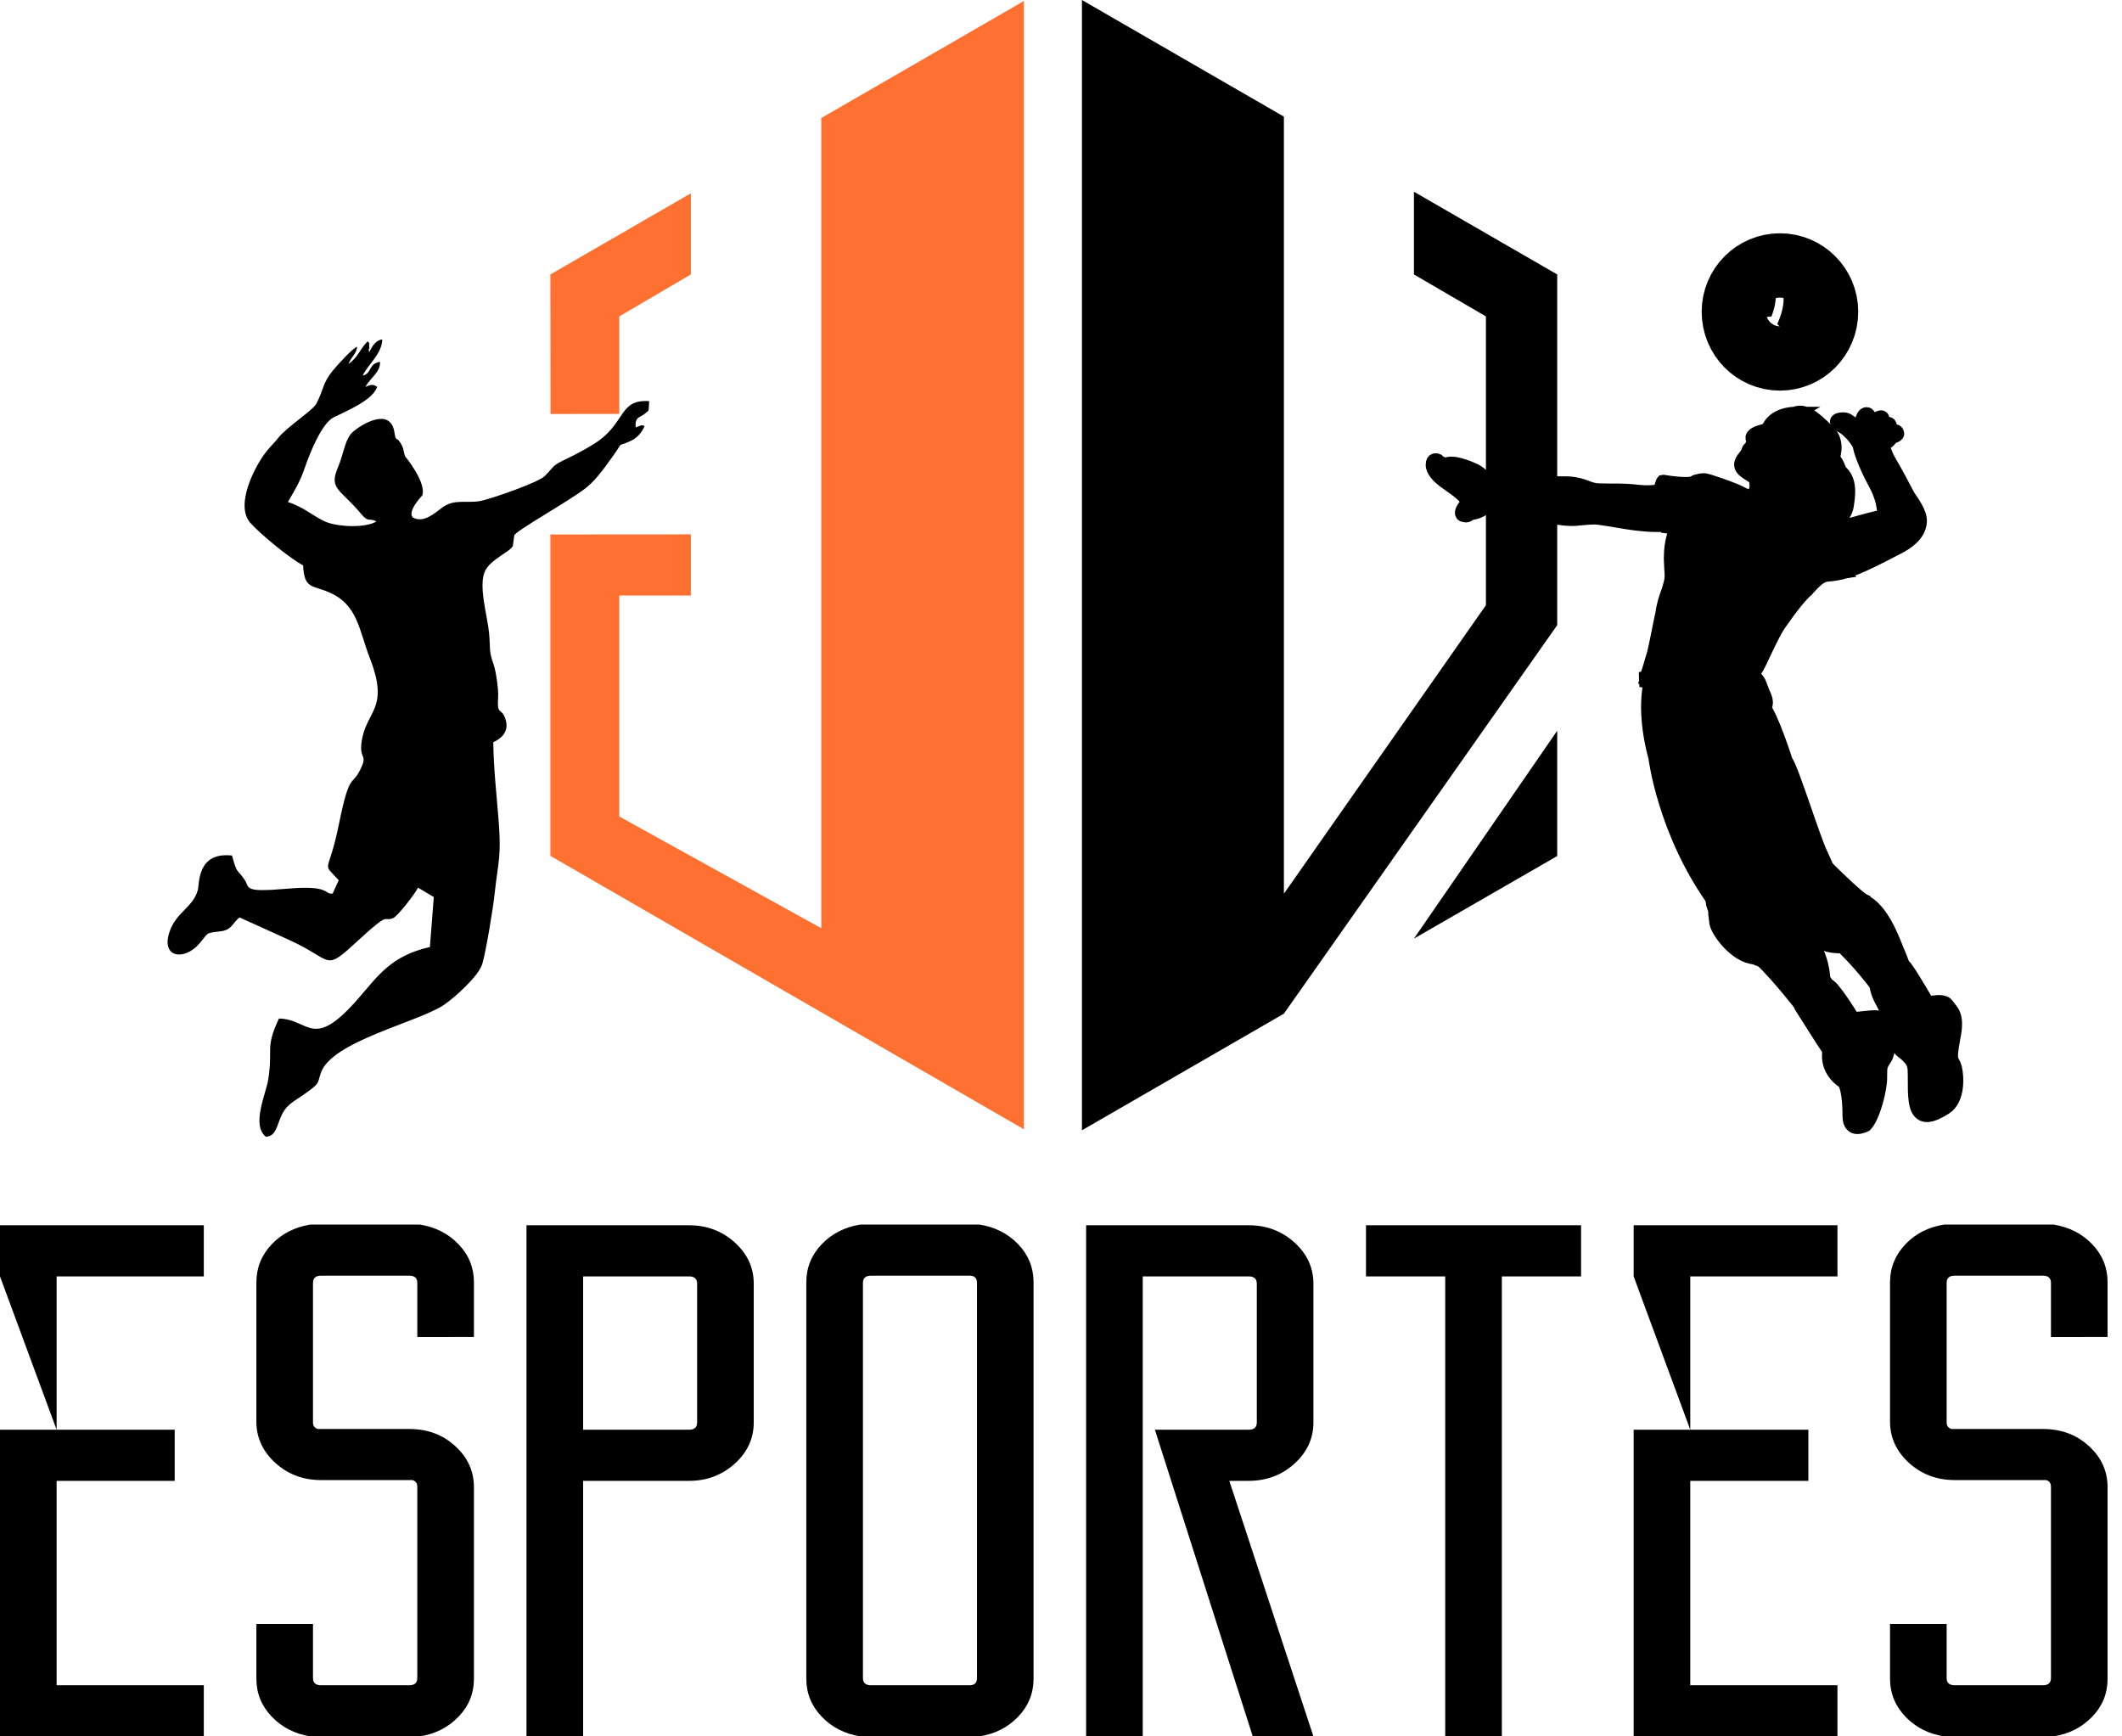 <svg width="44" height="36" viewBox="0 0 44 36" fill="none" xmlns="http://www.w3.org/2000/svg">
  <g clip-path="url(#clip0_1_55)">
    <path d="M32.289 15.15V17.748L29.318 19.46L32.289 15.15Z" fill="black" />
    <path
      d="M14.325 4.008L11.412 5.69L11.415 8.583L12.841 8.581V6.56L14.325 5.69V4.008ZM17.03 2.447L21.231 0.021V23.413L11.412 17.744V11.081L14.325 11.079V12.347L12.841 12.347V16.928L17.03 19.245V2.447Z"
      fill="#FF7031" />
    <path
      d="M22.434 0V23.434L26.622 21.016L32.289 12.961V5.69L29.318 3.975V5.69L30.811 6.56V12.547L26.622 18.529L26.622 2.418L22.434 0Z"
      fill="black" />
    <path
      d="M35.951 6.462C35.951 7.002 36.38 7.432 36.907 7.432C37.435 7.432 37.864 7.002 37.864 6.462C37.864 5.933 37.435 5.503 36.907 5.503C36.38 5.503 35.951 5.933 35.951 6.462Z"
      stroke="black" stroke-width="1.333" stroke-miterlimit="10" />
    <path
      d="M39.865 20.833C39.865 20.833 40.283 20.701 40.371 20.833C40.448 20.965 40.613 21.01 40.503 21.527C40.404 22.057 40.481 21.946 40.536 22.134C40.58 22.31 40.613 22.795 40.327 22.971C40.041 23.148 39.865 23.181 39.766 22.993C39.678 22.806 39.711 22.387 39.7 22.222C39.7 22.057 39.656 21.991 39.546 21.88C39.436 21.77 39.26 21.737 39.535 21.561C39.821 21.384 39.865 20.833 39.865 20.833ZM39.546 20.249C39.546 20.249 39.414 19.874 39.326 19.676C39.249 19.489 38.986 18.75 38.568 18.662C38.139 18.574 38.106 19.423 38.106 19.423C38.106 19.423 38.128 19.555 38.348 19.764C38.568 19.985 38.931 20.425 39.008 20.569C39.074 20.712 39.535 20.635 39.535 20.635L39.546 20.249ZM37.963 18.188C37.963 18.188 37.908 18.034 37.765 17.725C37.611 17.428 37.16 15.951 37.028 15.775C37.028 15.775 36.731 14.838 36.556 14.65C36.38 14.463 36.094 14.298 36.094 14.298L34.301 13.945C34.301 13.945 34.214 14.143 34.191 14.331C34.17 14.518 34.126 14.97 34.324 15.708C34.324 15.708 34.511 17.24 35.533 18.673L36.094 18.794L36.544 18.342C36.544 18.342 36.402 17.736 36.281 17.527C36.281 17.527 36.83 18.53 37.094 18.695C37.358 18.86 37.963 18.188 37.963 18.188ZM36.951 19.037C36.951 19.037 37.523 19.423 37.633 19.654C37.754 19.886 37.798 20.117 37.809 20.304C37.809 20.304 37.919 20.436 37.941 20.58C37.963 20.712 37.545 20.954 37.545 20.954L37.358 20.855C37.358 20.855 36.666 19.963 36.391 19.797C36.127 19.632 36.951 19.037 36.951 19.037ZM38.293 21.142C38.293 21.142 38.546 21.12 38.733 21.098C38.92 21.076 39.172 21.076 39.161 21.318C39.161 21.561 39.172 21.814 39.084 21.946C38.996 22.09 38.986 22.079 38.986 22.321C38.996 22.564 38.843 23.159 38.678 23.324C38.678 23.324 38.59 23.368 38.513 23.368C38.436 23.368 38.348 23.324 38.348 23.137C38.348 23.137 38.359 22.608 38.238 22.431C38.238 22.431 37.809 22.189 37.952 21.704C38.095 21.219 38.293 21.142 38.293 21.142ZM37.974 11.002C37.974 11.002 38.711 10.771 39.062 10.705C39.062 10.705 39.106 10.429 38.876 10.011C38.645 9.581 38.568 9.316 38.557 9.217C38.557 9.217 38.447 9.041 38.381 8.986C38.326 8.93 38.271 8.875 38.205 8.842C38.15 8.809 38.007 8.732 38.15 8.699C38.293 8.677 38.315 8.721 38.381 8.765C38.447 8.82 38.557 8.842 38.579 8.809C38.601 8.776 38.623 8.556 38.722 8.589C38.722 8.589 38.777 8.611 38.777 8.798C38.777 8.798 38.964 8.622 39.019 8.655C39.019 8.655 39.084 8.677 38.963 8.864C38.963 8.864 39.151 8.732 39.183 8.809C39.183 8.809 39.194 8.897 39.151 8.941C39.151 8.941 39.337 8.897 39.337 8.986C39.337 8.986 39.37 9.019 39.216 9.063C39.216 9.063 39.161 9.184 39.029 9.206C39.029 9.206 39.084 9.415 39.183 9.581C39.282 9.746 39.502 10.154 39.568 10.286C39.645 10.407 39.821 10.628 39.81 10.815C39.799 11.002 39.678 11.168 39.403 11.322C39.128 11.465 38.491 11.807 38.238 11.851C37.996 11.884 37.974 11.873 37.974 11.873L37.688 11.543L37.974 11.002Z"
      fill="black" stroke="black" stroke-width="0.288" stroke-miterlimit="22.926" />
    <path
      d="M37.16 10.76C37.16 10.76 37.193 10.485 37.259 10.385C37.336 10.286 37.699 10.143 37.743 10.066C37.776 9.989 37.886 9.889 37.875 9.801C37.875 9.801 38.051 9.801 37.963 9.955C37.963 9.955 37.776 10.297 37.512 10.473C37.248 10.639 37.215 10.705 37.171 10.848C37.127 10.991 37.457 11.069 37.457 11.069L37.963 10.969C37.963 10.969 38.26 10.716 38.293 10.495C38.326 10.275 38.381 9.955 38.15 9.768C38.15 9.768 38.073 9.526 37.996 9.515C37.996 9.515 38.128 9.206 37.941 8.986C37.743 8.776 37.589 8.655 37.512 8.611C37.424 8.556 37.303 8.534 37.215 8.578C37.127 8.622 37.204 8.578 37.204 8.578C37.204 8.578 36.764 8.578 36.654 8.919C36.654 8.919 36.215 8.986 36.369 9.14C36.369 9.14 36.314 9.228 36.325 9.283C36.325 9.283 36.248 9.283 36.248 9.382C36.248 9.382 36.226 9.404 36.182 9.47C36.127 9.537 36.039 9.647 36.171 9.757C36.292 9.856 36.402 9.878 36.413 9.977C36.424 10.077 36.457 10.231 36.215 10.352C35.984 10.473 36.204 10.672 36.204 10.672C36.204 10.672 36.831 10.936 36.831 10.925C36.831 10.914 37.16 10.76 37.16 10.76ZM34.554 10.143C34.554 10.143 34.346 10.231 33.994 10.198C33.642 10.154 33.411 10.176 33.169 10.165C32.927 10.165 32.872 10.044 32.52 10.021C32.157 10.011 31.652 10.033 31.388 10.011C31.135 9.977 31.014 9.911 30.904 9.933C30.794 9.966 30.75 9.845 30.585 9.757C30.42 9.68 30.112 9.559 29.98 9.636C29.98 9.636 29.837 9.603 29.805 9.548C29.805 9.548 29.706 9.504 29.706 9.636V9.647C29.706 9.669 29.716 9.746 29.816 9.856C29.947 9.999 30.211 10.132 30.365 10.297C30.519 10.462 30.431 10.418 30.376 10.495C30.31 10.584 30.277 10.672 30.365 10.683C30.453 10.705 30.442 10.639 30.563 10.628C30.673 10.606 30.805 10.528 30.849 10.451C30.893 10.374 30.981 10.385 31.212 10.429C31.443 10.462 31.982 10.683 32.169 10.716C32.355 10.738 32.509 10.782 32.773 10.749C33.037 10.727 33.048 10.716 33.312 10.76C33.576 10.793 34.181 10.947 34.73 10.859C35.291 10.782 34.554 10.143 34.554 10.143ZM39.48 20.04C39.48 20.04 39.392 20.547 38.931 20.436C38.931 20.436 38.942 20.591 39.041 20.756C39.139 20.921 39.414 21.527 39.601 21.693C39.601 21.693 40.03 21.406 40.085 21.528C40.085 21.528 40.415 21.241 39.997 20.877C39.997 20.877 39.535 20.084 39.48 20.04Z"
      fill="black" stroke="black" stroke-width="0.288" stroke-miterlimit="22.926" />
    <path
      d="M39.601 21.704C39.447 21.583 39.26 21.197 39.128 20.954C39.084 20.877 39.051 20.811 39.029 20.767C38.931 20.602 38.908 20.448 38.908 20.436C38.908 20.436 38.908 20.425 38.919 20.425H38.931C38.974 20.436 39.019 20.436 39.051 20.436C39.392 20.436 39.458 20.051 39.458 20.04C39.458 20.029 39.469 20.029 39.469 20.029H39.48C39.546 20.073 39.953 20.778 40.008 20.866C40.151 20.998 40.228 21.12 40.228 21.252C40.228 21.428 40.096 21.539 40.096 21.539C40.096 21.55 40.085 21.55 40.085 21.55L40.074 21.539C40.063 21.517 40.052 21.517 40.019 21.517C39.898 21.517 39.612 21.704 39.612 21.704H39.601ZM40.085 21.506C40.118 21.483 40.195 21.384 40.195 21.252C40.195 21.131 40.129 21.01 39.986 20.888C39.865 20.679 39.568 20.172 39.48 20.062C39.458 20.161 39.359 20.47 39.051 20.47C39.019 20.47 38.986 20.459 38.942 20.459C38.953 20.503 38.986 20.624 39.051 20.756C39.074 20.789 39.117 20.866 39.15 20.943C39.282 21.186 39.469 21.55 39.612 21.671C39.656 21.638 39.898 21.483 40.019 21.483C40.052 21.483 40.074 21.494 40.085 21.506ZM37.941 18.067C37.941 18.067 38.546 18.651 38.645 18.684C38.645 18.684 38.689 19.489 38.205 19.61C38.205 19.61 37.941 19.621 37.831 19.544C37.71 19.467 37.413 19.224 37.336 19.169C37.259 19.125 37.116 19.081 37.105 18.949C37.083 18.816 37.138 18.75 37.05 18.706C36.962 18.651 36.951 18.574 36.951 18.574C36.951 18.574 37.754 18.343 37.941 18.067Z"
      fill="black" stroke="black" stroke-width="0.288" stroke-miterlimit="22.926" />
    <path
      d="M37.82 19.555C37.754 19.511 37.633 19.422 37.534 19.334C37.446 19.268 37.358 19.202 37.325 19.18C37.31 19.166 37.291 19.158 37.27 19.158C37.193 19.114 37.105 19.059 37.083 18.949V18.827C37.094 18.772 37.094 18.739 37.05 18.717C36.951 18.662 36.941 18.585 36.941 18.585C36.941 18.574 36.951 18.563 36.951 18.563C36.962 18.563 37.754 18.331 37.93 18.056C37.93 18.056 37.93 18.045 37.941 18.045L37.952 18.056C38.117 18.221 38.568 18.651 38.645 18.673C38.656 18.673 38.656 18.673 38.656 18.684C38.656 18.695 38.7 19.5 38.205 19.621H38.194C38.128 19.621 37.919 19.621 37.82 19.555ZM37.941 18.089C37.754 18.342 37.072 18.563 36.973 18.585C36.973 18.607 36.995 18.662 37.061 18.695C37.127 18.728 37.116 18.772 37.116 18.827C37.105 18.86 37.105 18.904 37.116 18.949C37.127 19.048 37.215 19.092 37.292 19.125C37.303 19.136 37.325 19.147 37.336 19.158C37.38 19.18 37.457 19.246 37.545 19.312C37.655 19.401 37.776 19.489 37.831 19.533C37.93 19.588 38.128 19.599 38.194 19.599H38.205C38.645 19.489 38.634 18.783 38.634 18.695C38.524 18.64 38.029 18.166 37.941 18.089ZM37.006 18.96C37.006 18.96 36.896 18.794 36.731 18.728C36.731 18.728 36.611 18.287 36.512 18.343C36.413 18.409 36.501 18.375 36.501 18.375C36.501 18.375 35.665 18.64 35.522 18.607C35.522 18.607 35.511 18.717 35.555 18.816C35.599 18.904 35.566 18.96 35.599 19.136C35.643 19.312 36.017 19.819 36.402 19.841C36.402 19.841 36.49 19.896 36.545 19.874C36.545 19.874 37.204 19.445 37.006 18.96Z"
      fill="black" stroke="black" stroke-width="0.288" stroke-miterlimit="22.926" />
    <path
      d="M36.391 19.852C35.995 19.83 35.621 19.312 35.588 19.136C35.577 19.059 35.577 19.004 35.566 18.96C35.566 18.904 35.566 18.872 35.544 18.816C35.5 18.717 35.511 18.607 35.511 18.607V18.596H35.555C35.731 18.596 36.292 18.42 36.457 18.375C36.457 18.364 36.468 18.354 36.501 18.331C36.511 18.331 36.523 18.32 36.534 18.32C36.621 18.32 36.721 18.64 36.754 18.717C36.907 18.794 37.017 18.949 37.028 18.96C37.215 19.445 36.556 19.885 36.545 19.885C36.545 19.885 36.534 19.896 36.512 19.896C36.468 19.896 36.413 19.863 36.391 19.852ZM36.523 18.354C36.512 18.354 36.512 18.364 36.512 18.364C36.523 18.375 36.512 18.387 36.512 18.387C36.512 18.387 36.49 18.398 36.479 18.398C36.314 18.453 35.742 18.618 35.555 18.618H35.533C35.533 18.651 35.533 18.739 35.566 18.805C35.588 18.86 35.599 18.904 35.599 18.96C35.599 19.004 35.599 19.059 35.621 19.136C35.654 19.29 36.017 19.808 36.402 19.819C36.402 19.819 36.402 19.83 36.413 19.83C36.413 19.83 36.468 19.863 36.511 19.863H36.534C36.545 19.852 37.182 19.433 36.995 18.971C36.995 18.971 36.885 18.805 36.731 18.739H36.721C36.676 18.585 36.589 18.354 36.534 18.354H36.523ZM37.93 21.748C37.93 21.748 38.106 21.935 38.15 21.946C38.15 21.946 38.777 21.836 38.414 21.142C38.414 21.142 37.974 20.436 37.908 20.448C37.908 20.448 37.457 20.888 37.358 20.855C37.358 20.855 37.886 21.693 37.93 21.748Z"
      fill="black" stroke="black" stroke-width="0.288" stroke-miterlimit="22.926" />
    <path
      d="M38.15 21.957C38.106 21.946 37.941 21.781 37.919 21.759C37.875 21.704 37.369 20.899 37.347 20.866C37.336 20.855 37.336 20.855 37.347 20.844H37.369C37.457 20.844 37.776 20.558 37.897 20.436H37.908C37.985 20.436 38.326 20.965 38.425 21.131C38.546 21.373 38.568 21.572 38.502 21.715C38.403 21.913 38.161 21.957 38.15 21.957ZM37.38 20.866C37.457 20.998 37.897 21.693 37.941 21.737C38.007 21.803 38.117 21.913 38.15 21.935C38.183 21.924 38.381 21.88 38.469 21.704C38.546 21.561 38.524 21.373 38.403 21.142C38.194 20.822 37.963 20.481 37.908 20.47C37.853 20.525 37.512 20.844 37.38 20.866Z"
      fill="black" stroke="black" stroke-width="0.288" stroke-miterlimit="22.926" />
    <path
      d="M38.139 10.991C38.139 10.991 37.743 11.476 38.172 11.862C38.172 11.862 38.029 11.884 37.875 11.906C37.71 11.928 37.589 12.082 37.457 12.215C37.314 12.336 37.094 12.611 36.918 12.876C36.731 13.13 36.501 13.714 36.38 13.901C36.259 14.077 36.413 14 36.49 14.221C36.567 14.441 36.743 14.683 36.413 14.716C36.072 14.761 35.566 14.573 35.302 14.474C35.038 14.364 34.148 14.077 34.148 14.077C34.148 14.077 34.258 13.725 34.301 13.57C34.346 13.405 34.477 12.733 34.477 12.733C34.532 12.391 34.598 12.314 34.664 12.094C34.719 11.873 34.554 11.498 34.774 10.969C34.774 10.969 34.664 10.903 34.554 10.903C34.554 10.903 34.367 10.242 34.489 10.011C34.489 10.011 34.884 10.066 35.038 10.044C35.192 10.011 35.247 9.933 35.434 9.989C35.621 10.044 35.962 10.176 36.094 10.242C36.226 10.319 36.292 10.308 36.292 10.308C36.292 10.308 36.237 10.793 37.16 10.672L37.193 10.639C37.193 10.639 37.226 10.859 37.369 10.837C37.501 10.815 37.611 10.804 37.688 10.859C37.765 10.925 38.216 10.881 38.139 10.991Z"
      fill="black" stroke="black" stroke-width="0.288" stroke-miterlimit="22.926" />
    <path
      d="M35.302 14.485C35.038 14.386 34.148 14.099 34.137 14.099C34.137 14.088 34.126 14.088 34.126 14.077C34.137 14.077 34.247 13.714 34.291 13.559C34.335 13.405 34.456 12.744 34.467 12.733C34.499 12.501 34.544 12.391 34.587 12.27C34.609 12.215 34.62 12.16 34.642 12.082C34.664 12.005 34.664 11.906 34.653 11.796C34.642 11.586 34.62 11.311 34.752 10.969C34.73 10.958 34.642 10.914 34.554 10.914C34.554 10.914 34.544 10.914 34.544 10.903C34.532 10.881 34.356 10.242 34.477 9.999C34.477 9.999 34.477 9.988 34.489 9.988C34.489 9.988 34.752 10.033 34.939 10.033H35.038C35.082 10.021 35.126 10.011 35.159 9.988C35.214 9.977 35.258 9.955 35.324 9.955C35.357 9.955 35.39 9.966 35.434 9.977C35.61 10.033 35.973 10.154 36.105 10.231C36.204 10.286 36.27 10.297 36.292 10.297H36.303L36.314 10.308C36.314 10.308 36.303 10.418 36.38 10.518C36.512 10.661 36.776 10.705 37.16 10.661L37.193 10.628H37.204L37.215 10.639C37.215 10.639 37.237 10.837 37.358 10.826L37.38 10.815C37.435 10.815 37.49 10.804 37.545 10.804C37.611 10.804 37.655 10.815 37.699 10.848C37.721 10.881 37.82 10.881 37.908 10.892C38.051 10.903 38.139 10.914 38.161 10.958C38.161 10.969 38.161 10.98 38.15 11.002C38.128 11.024 37.765 11.476 38.183 11.851C38.183 11.851 38.194 11.862 38.183 11.862C38.183 11.873 38.183 11.873 38.172 11.873C38.172 11.873 38.029 11.906 37.875 11.917C37.754 11.928 37.655 12.027 37.545 12.138C37.523 12.171 37.49 12.193 37.468 12.226C37.336 12.336 37.127 12.601 36.929 12.887C36.819 13.03 36.699 13.284 36.589 13.515C36.512 13.681 36.446 13.824 36.391 13.901C36.325 14 36.347 14.011 36.391 14.044C36.424 14.077 36.468 14.121 36.501 14.221C36.511 14.254 36.534 14.298 36.545 14.342C36.6 14.452 36.644 14.562 36.6 14.639C36.567 14.694 36.511 14.716 36.413 14.728C36.38 14.739 36.347 14.739 36.314 14.739C36.006 14.739 35.61 14.606 35.302 14.485ZM38.128 10.98C38.128 10.98 38.139 10.969 38.128 10.969C38.117 10.936 37.996 10.925 37.908 10.925C37.809 10.914 37.71 10.903 37.677 10.87C37.644 10.848 37.6 10.837 37.545 10.837C37.49 10.837 37.446 10.837 37.38 10.848H37.369C37.248 10.87 37.204 10.727 37.193 10.672L37.171 10.683H37.16C36.765 10.738 36.49 10.683 36.358 10.528C36.292 10.451 36.281 10.363 36.281 10.319C36.248 10.319 36.182 10.319 36.083 10.253C35.962 10.187 35.61 10.055 35.423 9.999C35.39 9.988 35.357 9.977 35.313 9.977C35.258 9.977 35.225 9.999 35.17 10.021C35.127 10.035 35.083 10.046 35.038 10.055C35.016 10.066 34.972 10.066 34.939 10.066C34.774 10.066 34.544 10.033 34.489 10.021C34.389 10.242 34.544 10.804 34.565 10.892C34.675 10.892 34.774 10.947 34.774 10.958C34.785 10.958 34.785 10.969 34.785 10.969C34.653 11.311 34.664 11.575 34.686 11.796C34.686 11.906 34.697 12.016 34.675 12.094C34.653 12.171 34.631 12.226 34.609 12.281C34.565 12.402 34.521 12.512 34.489 12.744C34.489 12.766 34.356 13.416 34.313 13.57C34.269 13.714 34.181 14.011 34.159 14.077C34.269 14.11 35.06 14.364 35.313 14.452C35.489 14.529 35.973 14.706 36.314 14.706H36.402C36.49 14.694 36.545 14.672 36.578 14.628C36.611 14.562 36.567 14.463 36.523 14.342C36.512 14.309 36.49 14.265 36.479 14.221C36.446 14.132 36.402 14.099 36.369 14.066C36.314 14.022 36.292 14 36.369 13.89C36.413 13.813 36.49 13.669 36.567 13.504C36.676 13.273 36.797 13.019 36.907 12.865C37.105 12.578 37.314 12.325 37.446 12.204L37.534 12.116C37.644 12.005 37.743 11.906 37.864 11.895C37.985 11.884 38.095 11.862 38.15 11.851C37.743 11.465 38.128 10.991 38.128 10.98Z"
      fill="black" stroke="black" stroke-width="0.288" stroke-miterlimit="22.926" />
    <path
      d="M36.676 5.778C36.446 5.867 36.303 6.032 36.248 6.186C36.446 6.021 36.676 5.988 36.786 5.977C36.754 5.867 36.699 5.811 36.676 5.778ZM36.732 6.561C36.754 6.495 36.831 6.307 36.819 6.12C36.699 6.131 36.369 6.164 36.182 6.429C36.182 6.473 36.182 6.594 36.226 6.704C36.303 6.66 36.446 6.583 36.732 6.561ZM37.226 5.811C37.182 5.801 37.028 5.745 36.886 5.745H36.841C36.874 5.789 36.907 5.845 36.94 5.933C36.995 6.076 37.028 6.34 36.852 6.715C36.886 6.759 36.962 6.847 37.127 6.903C37.197 6.808 37.253 6.704 37.292 6.594C37.38 6.33 37.358 6.065 37.226 5.811ZM37.446 6.682C37.402 6.781 37.358 6.859 37.314 6.914C37.512 6.88 37.589 6.704 37.589 6.682H37.446ZM37.589 6.682C37.666 6.385 37.567 6.164 37.468 6.021C37.53 6.238 37.522 6.469 37.446 6.682H37.589ZM37.38 7.057C37.38 7.057 37.072 7.156 36.709 6.759C36.523 6.792 36.556 6.792 36.479 6.792C36.479 6.792 36.709 7.388 37.347 7.068L37.38 7.057Z"
      fill="black" />
    <path
      d="M36.611 7.079C36.446 6.991 36.391 6.836 36.391 6.836C36.391 6.836 36.303 6.847 36.303 6.87C36.303 6.881 36.424 7.046 36.611 7.079Z"
      fill="black" />
    <path
      d="M1.174 26.463V29.642H3.622V30.702H1.174V34.94H4.226V36H0V29.642L1.174 29.642L0 26.463V25.403H4.226V26.463H1.174ZM8.653 27.72V26.597C8.653 26.498 8.597 26.448 8.485 26.448H6.657C6.546 26.448 6.49 26.498 6.49 26.599V29.491C6.49 29.561 6.523 29.607 6.59 29.627H8.485C8.865 29.627 9.184 29.745 9.441 29.983C9.698 30.217 9.827 30.502 9.827 30.835V34.807C9.827 35.109 9.721 35.372 9.508 35.591C9.296 35.813 9.028 35.95 8.703 36H6.439C6.115 35.95 5.847 35.813 5.635 35.591C5.422 35.369 5.316 35.107 5.316 34.804V33.669H6.49V34.791C6.49 34.89 6.546 34.94 6.657 34.94H8.485C8.597 34.94 8.653 34.89 8.653 34.789V30.823C8.653 30.752 8.619 30.707 8.552 30.686H6.657C6.288 30.686 5.973 30.568 5.71 30.331C5.447 30.091 5.316 29.806 5.316 29.473V26.587C5.316 26.284 5.422 26.021 5.634 25.797C5.847 25.575 6.115 25.439 6.439 25.388H8.703C9.028 25.439 9.296 25.575 9.508 25.797C9.721 26.019 9.827 26.281 9.827 26.584V27.719L8.653 27.72ZM14.288 25.403C14.656 25.403 14.972 25.522 15.235 25.759C15.498 25.996 15.629 26.281 15.629 26.614V29.491C15.629 29.824 15.498 30.109 15.235 30.346C14.972 30.583 14.656 30.702 14.288 30.702H12.091V36H10.917V25.403H12.091H14.288ZM14.455 26.614C14.455 26.514 14.399 26.463 14.288 26.463H12.091V29.642H14.288C14.399 29.642 14.455 29.591 14.455 29.491V26.614ZM20.308 25.388C20.632 25.439 20.9 25.575 21.113 25.797C21.325 26.019 21.431 26.281 21.431 26.587V34.802C21.431 35.107 21.325 35.369 21.113 35.591C20.9 35.813 20.632 35.95 20.308 36H17.843C17.519 35.95 17.25 35.813 17.038 35.591C16.825 35.369 16.719 35.107 16.719 34.801V26.587C16.719 26.281 16.825 26.019 17.038 25.797C17.25 25.575 17.519 25.439 17.843 25.388H20.308ZM20.258 26.599C20.258 26.498 20.207 26.448 20.107 26.448H18.061C17.949 26.448 17.893 26.498 17.893 26.599V34.789C17.893 34.89 17.949 34.94 18.061 34.94H20.107C20.207 34.94 20.258 34.89 20.258 34.789V26.599ZM25.892 25.403C26.261 25.403 26.577 25.522 26.84 25.759C27.102 25.996 27.234 26.281 27.234 26.614V29.491C27.234 29.824 27.102 30.109 26.84 30.346C26.577 30.583 26.261 30.702 25.892 30.702H25.49L27.234 36H25.976L23.947 29.642H25.892C26.004 29.642 26.06 29.591 26.06 29.491V26.614C26.06 26.514 26.004 26.463 25.892 26.463H23.695V36H22.521V25.403H25.892ZM32.784 26.463H31.141V36H29.967V26.463H28.324V25.403H32.784V26.463ZM35.048 26.463V29.642H37.497V30.702H35.048V34.94H38.1V36H33.874V29.642H35.048L33.874 26.463V25.403H38.1V26.463H35.048ZM42.527 27.72V26.597C42.527 26.498 42.471 26.448 42.36 26.448H40.532C40.42 26.448 40.364 26.498 40.364 26.599V29.491C40.364 29.561 40.398 29.607 40.465 29.627H42.36C42.74 29.627 43.058 29.745 43.316 29.983C43.573 30.217 43.701 30.502 43.701 30.835V34.807C43.701 35.109 43.595 35.372 43.383 35.591C43.17 35.813 42.902 35.95 42.578 36H40.314C39.99 35.95 39.721 35.813 39.509 35.591C39.297 35.369 39.19 35.107 39.19 34.804V33.669H40.364V34.791C40.364 34.89 40.42 34.94 40.532 34.94H42.36C42.471 34.94 42.527 34.89 42.527 34.789V30.823C42.527 30.752 42.494 30.707 42.427 30.686H40.532C40.163 30.686 39.847 30.568 39.584 30.331C39.322 30.091 39.19 29.806 39.19 29.473V26.587C39.19 26.284 39.296 26.021 39.509 25.797C39.721 25.575 39.99 25.439 40.314 25.388H42.578C42.902 25.439 43.17 25.575 43.383 25.797C43.595 26.019 43.701 26.281 43.701 26.584V27.719L42.527 27.72Z"
      fill="black" />
    <path fill-rule="evenodd" clip-rule="evenodd"
      d="M7.52 7.786C7.627 7.561 7.921 7.336 7.926 7.038C7.79 7.051 7.715 7.181 7.655 7.304C7.62 7.152 7.67 7.304 7.658 7.199C7.64 7.04 7.7 7.173 7.623 7.076C7.443 7.262 7.432 7.402 7.224 7.546C7.302 7.37 7.381 7.351 7.407 7.19C7.326 7.201 6.974 7.592 6.9 7.684C6.686 7.947 6.716 8.069 6.559 8.371C6.485 8.51 5.949 8.85 5.768 9.08C5.684 9.187 5.629 9.232 5.534 9.349C5.295 9.64 4.869 10.457 5.183 10.831C5.357 11.037 5.985 11.562 6.285 11.722C6.308 12.21 6.467 12.129 6.818 12.278C7.422 12.535 7.441 13.061 7.667 13.64C8.091 14.726 7.578 14.722 7.495 15.404C7.456 15.734 7.607 15.647 7.502 15.888C7.296 16.361 7.264 15.921 7.025 17.099C6.805 18.18 6.659 17.844 7.023 18.249L6.898 18.525C6.781 18.539 6.814 18.48 6.635 18.434C6.384 18.369 5.89 18.436 5.631 18.449C5.068 18.478 5.168 18.385 5.076 18.246C4.907 17.994 4.922 18.146 4.811 17.738C4.082 17.655 4.136 18.329 4.102 18.452C4.002 18.815 3.66 18.902 3.517 19.314C3.329 19.859 3.817 19.924 4.13 19.568C4.332 19.338 4.236 19.347 4.572 19.309C4.809 19.282 4.823 19.132 4.966 19.021C5.296 19.168 5.654 19.333 5.992 19.486C6.943 19.915 6.693 20.176 7.45 19.477C8.112 18.867 7.93 19.127 8.155 19.033C8.24 18.997 8.591 18.554 8.668 18.404L8.995 18.598L8.914 19.634C8.106 19.818 7.845 20.225 7.424 20.707C6.476 21.796 6.419 21.127 5.784 21.117C5.489 21.747 5.668 21.73 5.56 22.393C5.514 22.675 5.208 23.328 5.513 23.567C5.737 23.559 5.74 23.309 5.856 23.087C5.956 22.896 6.108 22.826 6.273 22.711C6.641 22.453 6.575 22.482 6.651 22.249C6.868 21.588 8.668 21.198 9.211 20.83C9.422 20.687 9.926 20.237 10 19.985C10.079 19.719 10.222 18.844 10.256 18.53C10.332 17.832 10.399 17.772 10.338 16.997C10.295 16.452 10.236 15.948 10.228 15.387C10.37 15.327 10.557 15.186 10.489 14.938C10.408 14.643 10.298 14.865 10.329 14.456C10.341 14.3 10.281 13.905 10.237 13.782C10.13 13.485 10.171 13.446 10.141 13.122C10.107 12.759 9.907 12.125 10.065 11.824C10.188 11.59 10.578 11.44 10.634 11.318L10.663 11.104C10.667 11.016 11.838 10.371 12.165 10.104C12.382 9.926 12.56 9.662 12.738 9.415C12.946 9.124 12.764 9.288 13.085 9.138C13.216 9.077 13.315 8.957 13.366 8.831L13.32 8.819C13.316 8.819 13.303 8.817 13.297 8.818L13.181 8.861C13.162 8.627 13.27 8.671 13.4 8.553C13.466 8.493 13.447 8.552 13.46 8.317C12.851 8.275 12.968 8.736 12.418 9.135C12.27 9.242 11.998 9.391 11.818 9.478C11.426 9.667 11.54 9.621 11.297 9.869C11.165 10.004 10.161 10.351 9.954 10.388C9.668 10.439 9.422 10.337 9.17 10.523C9.018 10.636 8.778 10.857 8.558 10.727C8.441 10.593 8.755 10.276 8.756 10.271C8.846 9.999 8.401 9.462 8.401 9.462C8.363 9.367 8.38 9.328 8.33 9.23C8.222 9.017 8.214 9.193 8.179 8.966C8.099 8.438 7.517 8.786 7.329 8.943C7.148 9.095 7.132 9.398 7.005 9.697C6.815 10.141 7.054 10.135 7.486 10.652C7.65 10.848 7.643 10.726 7.806 10.811C7.578 10.947 7.048 10.927 6.784 10.83C6.535 10.738 6.317 10.516 5.97 10.409C6.111 10.157 6.207 10.027 6.327 9.679C6.435 9.366 6.676 8.773 6.92 8.652C7.178 8.524 7.732 8.298 7.82 8.021C7.727 7.945 7.638 7.995 7.578 8.022C7.675 7.833 7.894 7.715 7.879 7.502C7.634 7.538 7.714 7.748 7.52 7.786Z"
      fill="black" />
  </g>
  <defs>
    <clipPath id="clip0_1_55">
      <rect width="44" height="36" fill="white" />
    </clipPath>
  </defs>
</svg>